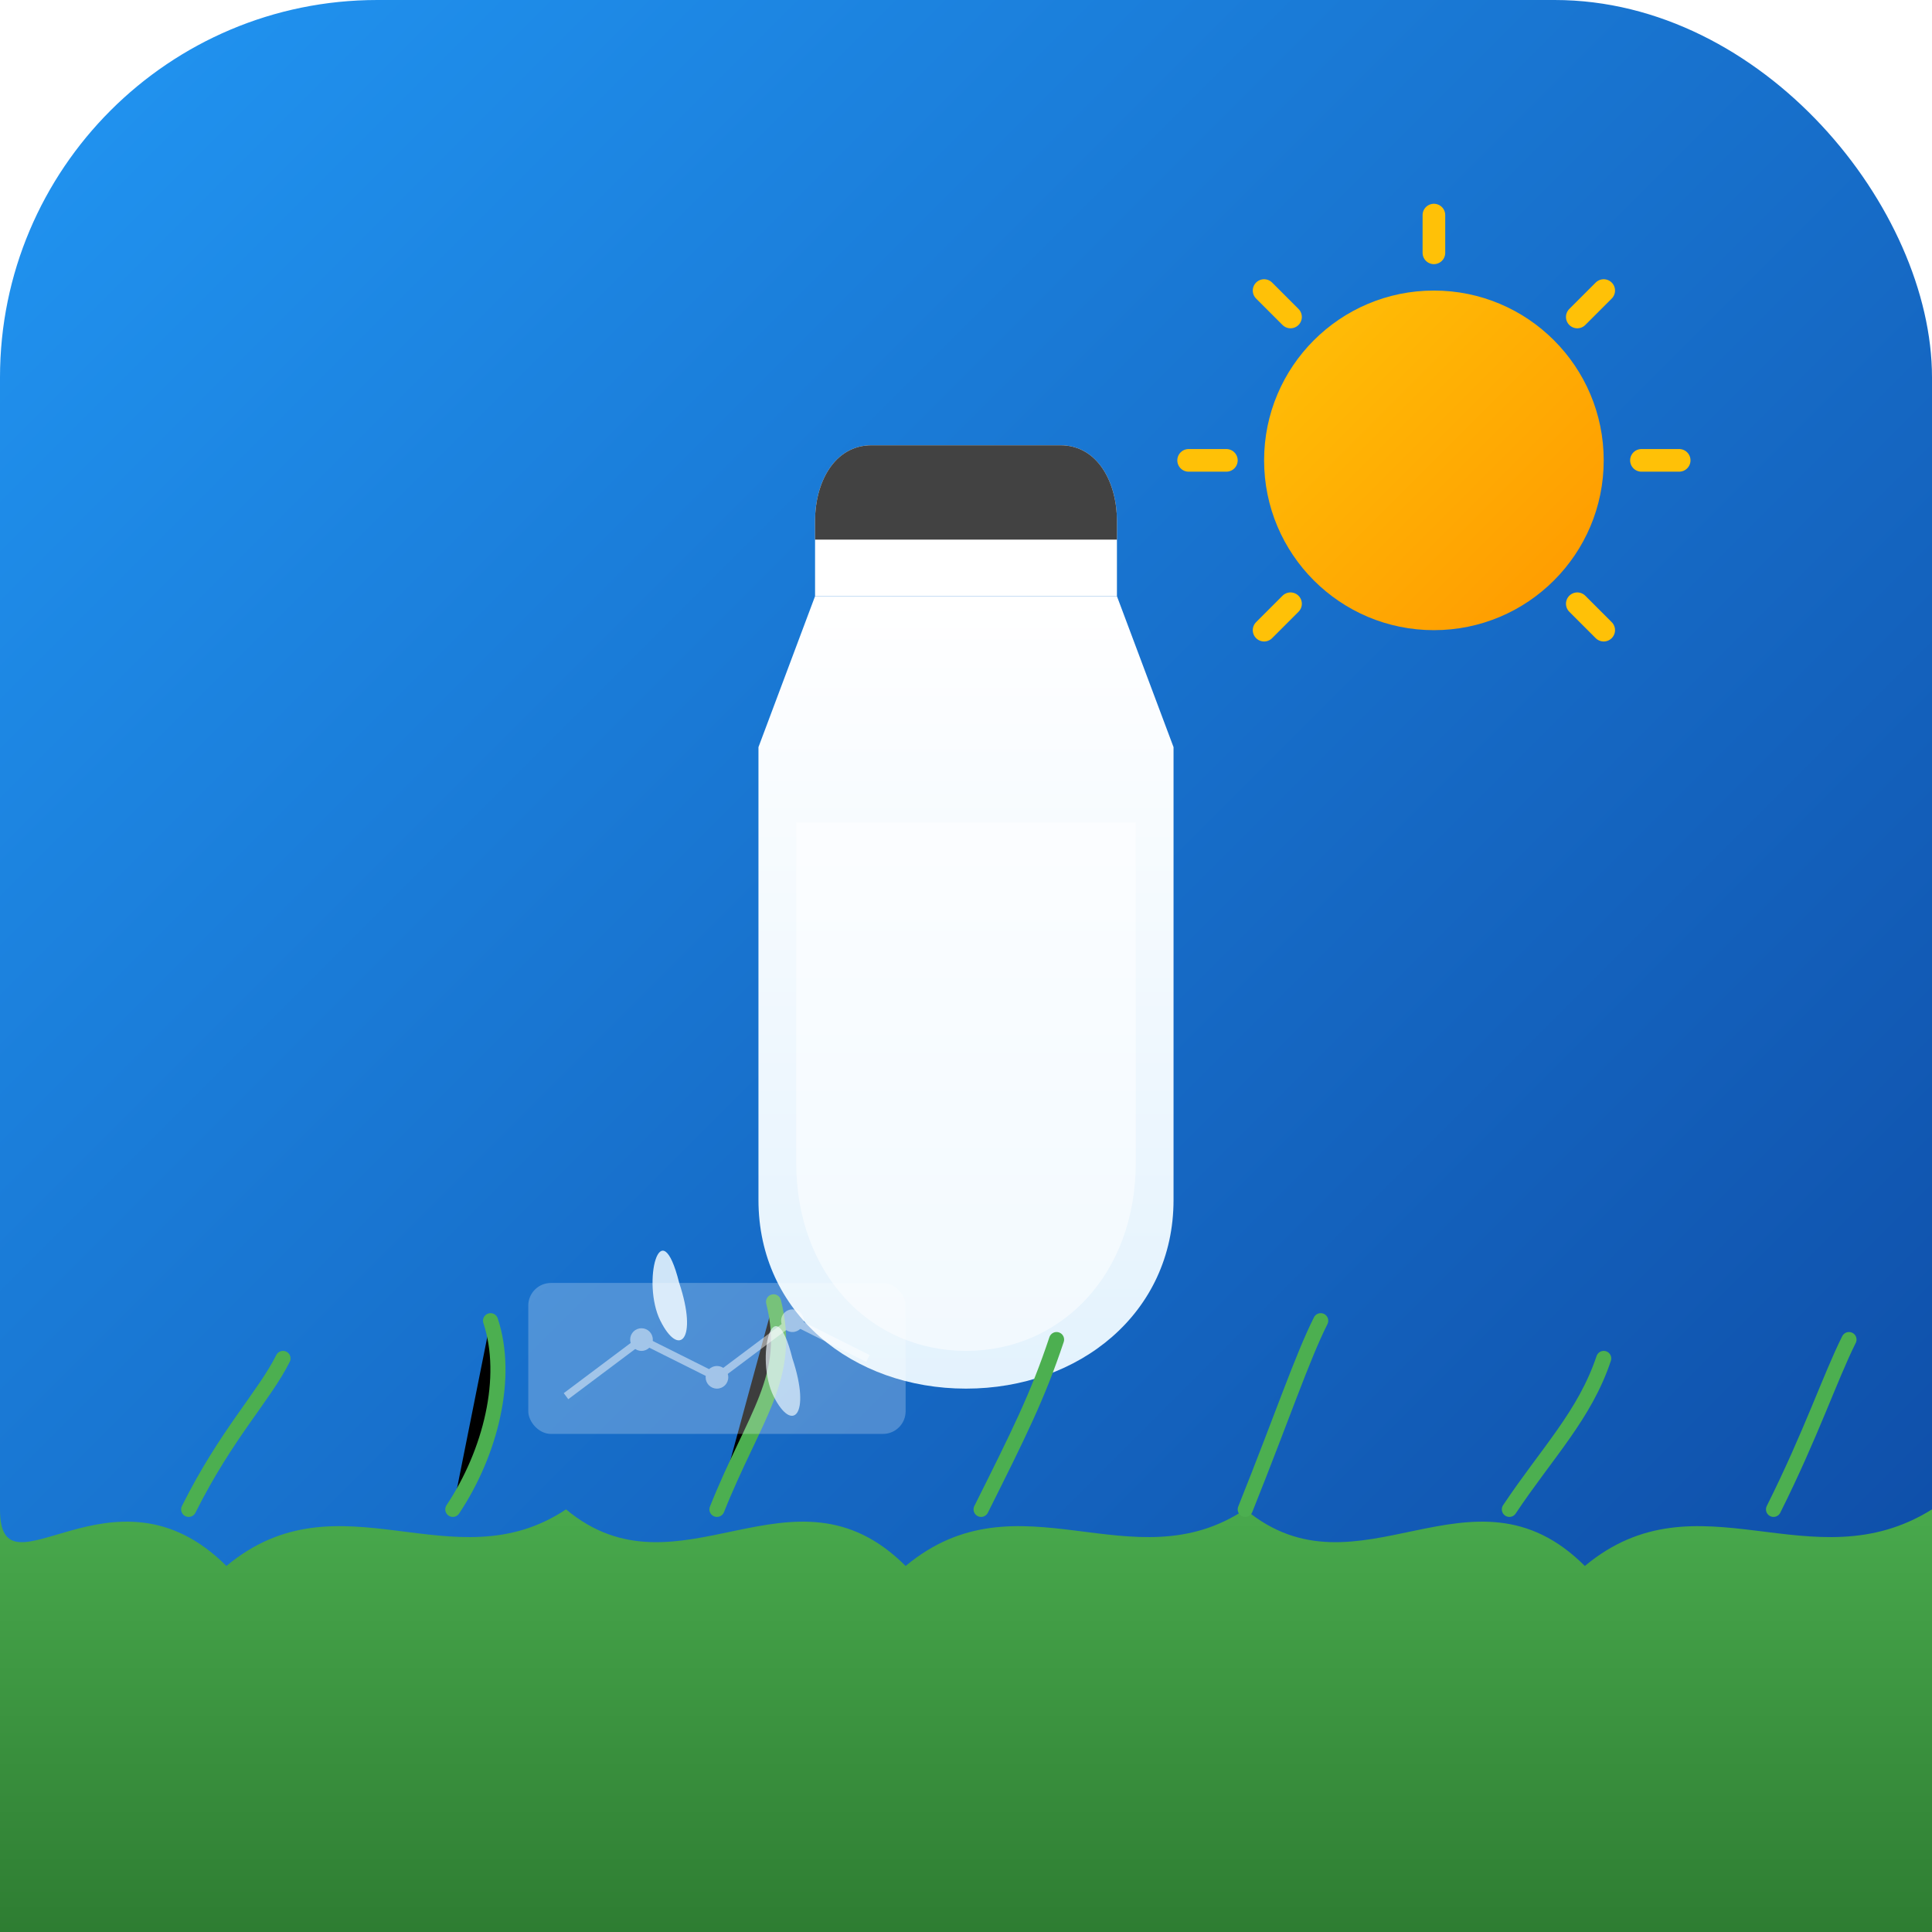 <svg xmlns="http://www.w3.org/2000/svg" width="512" height="512" viewBox="0 0 512 512">
  <!-- Background with blue gradient -->
  <defs>
    <linearGradient id="bgGradient" x1="0%" y1="0%" x2="100%" y2="100%">
      <stop offset="0%" stop-color="#2196F3" />
      <stop offset="100%" stop-color="#0D47A1" />
    </linearGradient>
    <linearGradient id="milkGradient" x1="0%" y1="0%" x2="0%" y2="100%">
      <stop offset="0%" stop-color="#FFFFFF" />
      <stop offset="100%" stop-color="#E3F2FD" />
    </linearGradient>
    <linearGradient id="grassGradient" x1="0%" y1="0%" x2="0%" y2="100%">
      <stop offset="0%" stop-color="#4CAF50" />
      <stop offset="100%" stop-color="#2E7D32" />
    </linearGradient>
    <linearGradient id="sunGradient" x1="0%" y1="0%" x2="100%" y2="100%">
      <stop offset="0%" stop-color="#FFC107" />
      <stop offset="100%" stop-color="#FF9800" />
    </linearGradient>
    <filter id="shadow" x="-10%" y="-10%" width="120%" height="120%">
      <feGaussianBlur in="SourceAlpha" stdDeviation="4" />
      <feOffset dx="0" dy="2" result="offsetblur" />
      <feComponentTransfer>
        <feFuncA type="linear" slope="0.2" />
      </feComponentTransfer>
      <feMerge>
        <feMergeNode />
        <feMergeNode in="SourceGraphic" />
      </feMerge>
    </filter>
  </defs>
  
  <!-- Background rounded square -->
  <rect width="512" height="512" rx="100" ry="100" fill="url(#bgGradient)" />
  
  <!-- Sun in upper right corner -->
  <g transform="translate(380, 120)" filter="url(#shadow)">
    <circle cx="0" cy="0" r="45" fill="url(#sunGradient)" />
    <!-- Sun rays -->
    <g>
      <line x1="0" y1="-65" x2="0" y2="-55" stroke="#FFC107" stroke-width="6" stroke-linecap="round" />
      <line x1="45" y1="-45" x2="38" y2="-38" stroke="#FFC107" stroke-width="6" stroke-linecap="round" />
      <line x1="65" y1="0" x2="55" y2="0" stroke="#FFC107" stroke-width="6" stroke-linecap="round" />
      <line x1="45" y1="45" x2="38" y2="38" stroke="#FFC107" stroke-width="6" stroke-linecap="round" />
      <line x1="-45" y1="45" x2="-38" y2="38" stroke="#FFC107" stroke-width="6" stroke-linecap="round" />
      <line x1="-65" y1="0" x2="-55" y2="0" stroke="#FFC107" stroke-width="6" stroke-linecap="round" />
      <line x1="-45" y1="-45" x2="-38" y2="-38" stroke="#FFC107" stroke-width="6" stroke-linecap="round" />
    </g>
  </g>
  
  <!-- Milk bottle - center -->
  <g transform="translate(256, 236)" filter="url(#shadow)">
    <!-- Bottle neck -->
    <path d="M-25,-120 C-35,-120 -40,-110 -40,-100 L-40,-80 L40,-80 L40,-100 C40,-110 35,-120 25,-120 Z" 
          fill="#FFFFFF" />
    
    <!-- Bottle body -->
    <path d="M-40,-80 
             L-55,-40 
             L-55,80 
             C-55,110 -30,130 0,130 
             C30,130 55,110 55,80 
             L55,-40 
             L40,-80 Z" 
          fill="url(#milkGradient)" />
             
    <!-- Bottle cap -->
    <path d="M-40,-100 C-40,-110 -35,-120 -25,-120 C-15,-120 15,-120 25,-120 C35,-120 40,-110 40,-100 L40,-95 L-40,-95 Z" fill="#424242" />
    
    <!-- Milk level inside bottle -->
    <path d="M-45,-20 
             L45,-20 
             L45,70 
             C45,100 25,120 0,120 
             C-25,120 -45,100 -45,70 Z" 
          fill="#FFFFFF" opacity="0.5" />
  </g>
  
  <!-- Grass at bottom -->
  <g transform="translate(0, 400)">
    <!-- Base grass shape -->
    <path d="M0,112 L512,112 L512,0 C480,20 450,-10 420,15 C390,-15 360,25 330,0 
             C300,20 270,-10 240,15 C210,-15 180,25 150,0 
             C120,20 90,-10 60,15 C30,-15 0,25 0,0 Z" 
          fill="url(#grassGradient)" />
    
    <!-- Grass blades for texture -->
    <g>
      <path d="M50,0 C60,-20 70,-30 75,-40" stroke="#4CAF50" stroke-width="4" stroke-linecap="round" />
      <path d="M120,0 C130,-15 135,-35 130,-50" stroke="#4CAF50" stroke-width="4" stroke-linecap="round" />
      <path d="M190,0 C200,-25 210,-35 205,-55" stroke="#4CAF50" stroke-width="4" stroke-linecap="round" />
      <path d="M260,0 C270,-20 275,-30 280,-45" stroke="#4CAF50" stroke-width="4" stroke-linecap="round" />
      <path d="M330,0 C340,-25 345,-40 350,-50" stroke="#4CAF50" stroke-width="4" stroke-linecap="round" />
      <path d="M400,0 C410,-15 420,-25 425,-40" stroke="#4CAF50" stroke-width="4" stroke-linecap="round" />
      <path d="M470,0 C480,-20 485,-35 490,-45" stroke="#4CAF50" stroke-width="4" stroke-linecap="round" />
    </g>
  </g>
  
  <!-- Milk drops -->
  <g>
    <path d="M180,340 C175,320 170,340 175,350 C180,360 185,355 180,340 Z" fill="#E3F2FD" opacity="0.9" />
    <path d="M210,360 C205,340 200,360 205,370 C210,380 215,375 210,360 Z" fill="#E3F2FD" opacity="0.7" />
  </g>
  
  <!-- Data/chart element to represent management aspect -->
  <g transform="translate(140, 340)" opacity="0.6">
    <rect x="0" y="0" width="100" height="40" rx="6" ry="6" fill="#FFFFFF" opacity="0.4" />
    <path d="M10,30 L30,15 L50,25 L70,10 L90,20" stroke="#FFFFFF" stroke-width="2" fill="none" />
    <circle cx="30" cy="15" r="3" fill="#FFFFFF" />
    <circle cx="50" cy="25" r="3" fill="#FFFFFF" />
    <circle cx="70" cy="10" r="3" fill="#FFFFFF" />
  </g>
</svg>